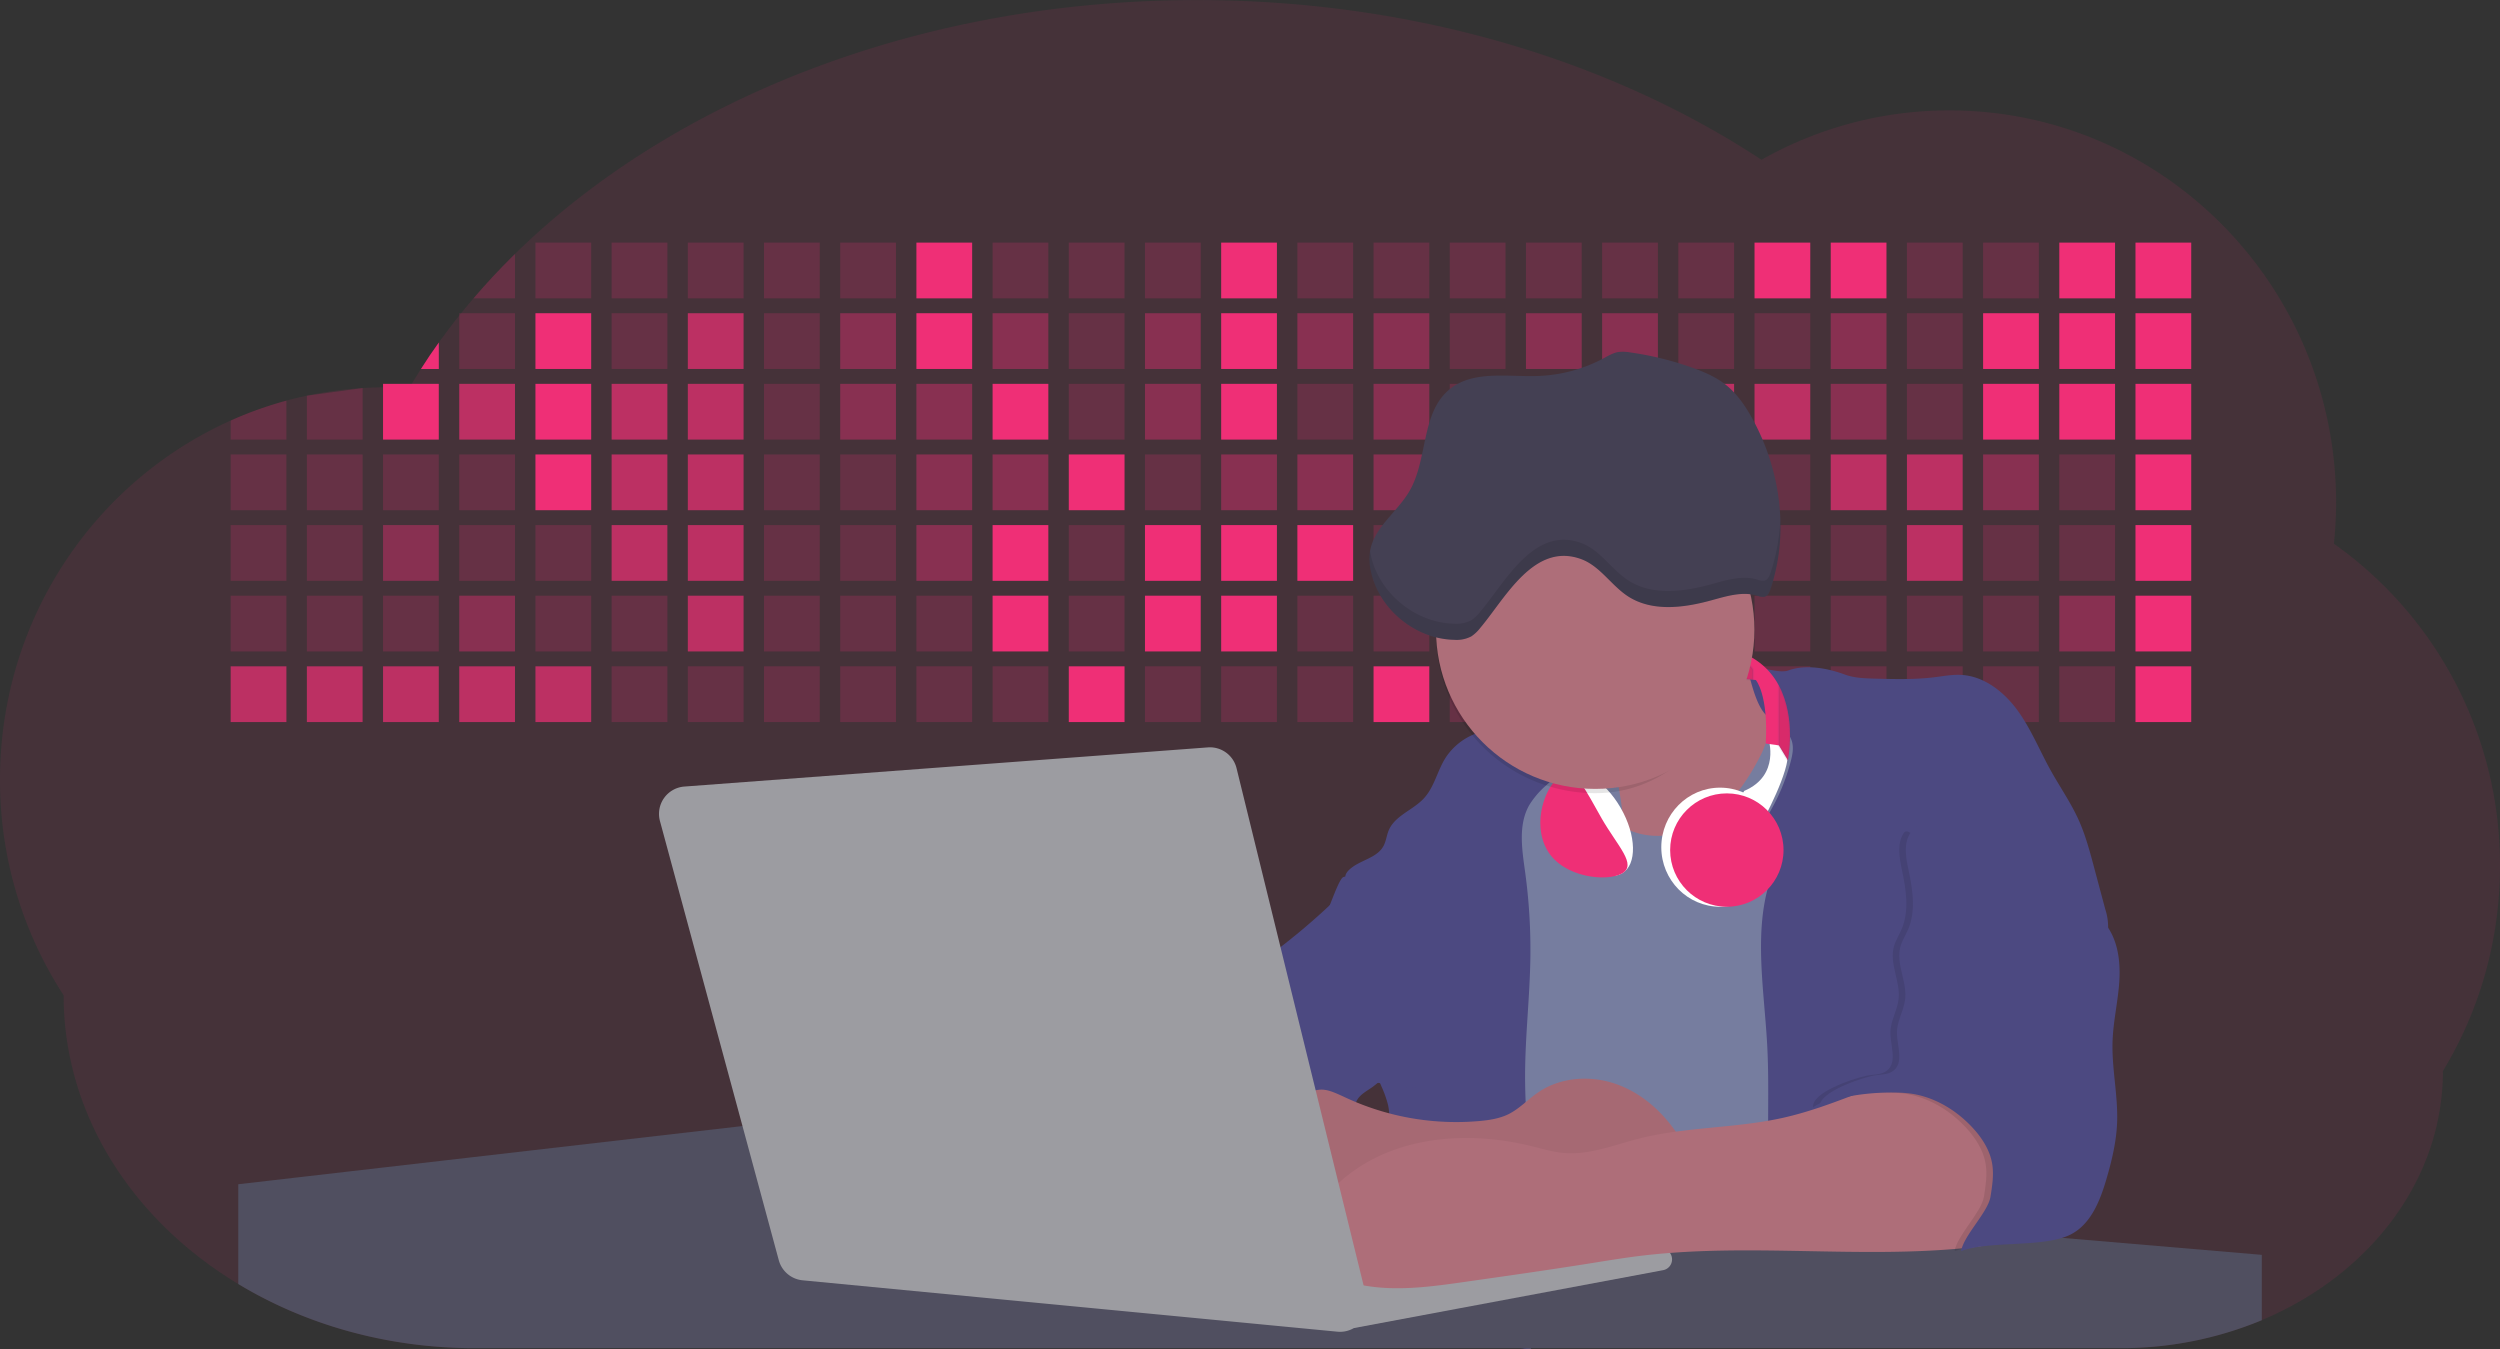 <svg id="aa7bae02-e79e-4d6b-a496-aba15f39787c" data-name="Layer 1" xmlns="http://www.w3.org/2000/svg" width="1144" height="617.32" viewBox="0 0 1144 617.32"><rect x="0" y="0" width="1144" height="617.32" fill="#333333" stroke="none"/><title>developer activity</title><path d="M1172,537.57a181.92,181.92,0,0,1-6.85,49.6,180.06,180.06,0,0,1-19.27,44.28c0,50.1-33.82,93.4-82.91,114a167.3,167.3,0,0,1-64.73,12.8H245.17c-40.25,0-77.55-10.86-108.14-29.36A185.76,185.76,0,0,1,112.2,711c-34-29.22-55.08-69.6-55.08-114.2A180.5,180.5,0,0,1,28,498.08c0-73.36,43.39-136.44,105.55-164.29a174.52,174.52,0,0,1,25.51-9.12q4.63-1.26,9.36-2.26a175.39,175.39,0,0,1,25.51-3.5q4.65-.29,9.35-.33H205c3.46,0,6.89.12,10.3.32l1.12-1.9q2.06-3.44,4.22-6.81,3.9-6.14,8.18-12.1,4.48-6.29,9.35-12.38l.83-1q2.76-3.44,5.64-6.8,9-10.49,19-20.35c72.11-70.68,185.08-116.18,312.08-116.18,98.82,0,189.15,27.55,258.34,73.07A174.18,174.18,0,0,1,920,191.86c97.74,0,177,80.37,177,179.51a184.9,184.9,0,0,1-1,18.78A180,180,0,0,1,1172,537.57Z" transform="translate(-28 -141.34)" fill="#ef2f76" opacity="0.1"/><path d="M263.66,257.52v20.35h-19Q253.59,267.39,263.66,257.52Z" transform="translate(-28 -141.34)" fill="#ef2f76" opacity="0.2"/><rect x="245.02" y="111.02" width="25.51" height="25.51" fill="#ef2f76" opacity="0.2"/><rect x="279.88" y="111.02" width="25.51" height="25.51" fill="#ef2f76" opacity="0.2"/><rect x="314.75" y="111.02" width="25.51" height="25.51" fill="#ef2f76" opacity="0.2"/><rect x="349.61" y="111.02" width="25.51" height="25.51" fill="#ef2f76" opacity="0.2"/><rect x="384.48" y="111.02" width="25.51" height="25.51" fill="#ef2f76" opacity="0.2"/><rect x="419.35" y="111.02" width="25.51" height="25.51" fill="#ef2f76"/><rect x="454.21" y="111.02" width="25.51" height="25.51" fill="#ef2f76" opacity="0.2"/><rect x="489.08" y="111.02" width="25.51" height="25.51" fill="#ef2f76" opacity="0.2"/><rect x="523.94" y="111.02" width="25.51" height="25.51" fill="#ef2f76" opacity="0.2"/><rect x="558.81" y="111.02" width="25.51" height="25.51" fill="#ef2f76"/><rect x="593.68" y="111.02" width="25.51" height="25.51" fill="#ef2f76" opacity="0.2"/><rect x="628.54" y="111.02" width="25.51" height="25.51" fill="#ef2f76" opacity="0.2"/><rect x="663.41" y="111.02" width="25.51" height="25.51" fill="#ef2f76" opacity="0.2"/><rect x="698.28" y="111.02" width="25.51" height="25.51" fill="#ef2f76" opacity="0.2"/><rect x="733.14" y="111.02" width="25.51" height="25.51" fill="#ef2f76" opacity="0.2"/><rect x="768.01" y="111.02" width="25.51" height="25.51" fill="#ef2f76" opacity="0.2"/><rect x="802.87" y="111.02" width="25.51" height="25.51" fill="#ef2f76"/><rect x="837.74" y="111.02" width="25.51" height="25.51" fill="#ef2f76"/><rect x="872.61" y="111.02" width="25.51" height="25.51" fill="#ef2f76" opacity="0.2"/><rect x="907.47" y="111.02" width="25.51" height="25.51" fill="#ef2f76" opacity="0.2"/><rect x="942.34" y="111.02" width="25.51" height="25.51" fill="#ef2f76"/><rect x="977.2" y="111.02" width="25.51" height="25.51" fill="#ef2f76"/><path d="M228.8,298.08v12.1h-8.18Q224.52,304,228.8,298.08Z" transform="translate(-28 -141.34)" fill="#ef2f76"/><rect x="210.15" y="143.33" width="25.51" height="25.51" fill="#ef2f76" opacity="0.2"/><rect x="245.02" y="143.33" width="25.51" height="25.51" fill="#ef2f76"/><rect x="279.88" y="143.33" width="25.51" height="25.51" fill="#ef2f76" opacity="0.2"/><rect x="314.75" y="143.33" width="25.51" height="25.51" fill="#ef2f76" opacity="0.7"/><rect x="349.61" y="143.33" width="25.51" height="25.51" fill="#ef2f76" opacity="0.2"/><rect x="384.48" y="143.33" width="25.51" height="25.51" fill="#ef2f76" opacity="0.4"/><rect x="419.35" y="143.33" width="25.51" height="25.51" fill="#ef2f76"/><rect x="454.21" y="143.33" width="25.51" height="25.51" fill="#ef2f76" opacity="0.4"/><rect x="489.08" y="143.33" width="25.51" height="25.51" fill="#ef2f76" opacity="0.2"/><rect x="523.94" y="143.33" width="25.51" height="25.51" fill="#ef2f76" opacity="0.4"/><rect x="558.81" y="143.33" width="25.51" height="25.51" fill="#ef2f76"/><rect x="593.68" y="143.33" width="25.51" height="25.51" fill="#ef2f76" opacity="0.4"/><rect x="628.54" y="143.33" width="25.51" height="25.51" fill="#ef2f76" opacity="0.4"/><rect x="663.41" y="143.33" width="25.51" height="25.51" fill="#ef2f76" opacity="0.2"/><rect x="698.28" y="143.33" width="25.51" height="25.51" fill="#ef2f76" opacity="0.4"/><rect x="733.14" y="143.33" width="25.51" height="25.51" fill="#ef2f76" opacity="0.4"/><rect x="768.01" y="143.33" width="25.51" height="25.51" fill="#ef2f76" opacity="0.2"/><rect x="802.87" y="143.33" width="25.51" height="25.51" fill="#ef2f76" opacity="0.2"/><rect x="837.74" y="143.33" width="25.51" height="25.51" fill="#ef2f76" opacity="0.4"/><rect x="872.61" y="143.33" width="25.51" height="25.51" fill="#ef2f76" opacity="0.2"/><rect x="907.47" y="143.33" width="25.51" height="25.51" fill="#ef2f76"/><rect x="942.34" y="143.33" width="25.51" height="25.51" fill="#ef2f76"/><rect x="977.2" y="143.33" width="25.51" height="25.51" fill="#ef2f76"/><path d="M159.06,324.67V342.5H133.55v-8.71A174.52,174.52,0,0,1,159.06,324.67Z" transform="translate(-28 -141.34)" fill="#ef2f76" opacity="0.2"/><polygon points="165.93 177.57 165.93 201.16 140.42 201.16 140.42 181.07 165.93 177.57" fill="#ef2f76" opacity="0.2"/><rect x="175.28" y="175.65" width="25.51" height="25.51" fill="#ef2f76"/><rect x="210.15" y="175.65" width="25.51" height="25.51" fill="#ef2f76" opacity="0.7"/><rect x="245.02" y="175.65" width="25.51" height="25.51" fill="#ef2f76"/><rect x="279.88" y="175.65" width="25.51" height="25.51" fill="#ef2f76" opacity="0.7"/><rect x="314.75" y="175.65" width="25.51" height="25.51" fill="#ef2f76" opacity="0.7"/><rect x="349.61" y="175.65" width="25.51" height="25.51" fill="#ef2f76" opacity="0.2"/><rect x="384.48" y="175.65" width="25.51" height="25.51" fill="#ef2f76" opacity="0.4"/><rect x="419.35" y="175.65" width="25.51" height="25.51" fill="#ef2f76" opacity="0.4"/><rect x="454.21" y="175.65" width="25.51" height="25.51" fill="#ef2f76"/><rect x="489.08" y="175.65" width="25.51" height="25.51" fill="#ef2f76" opacity="0.2"/><rect x="523.94" y="175.65" width="25.51" height="25.51" fill="#ef2f76" opacity="0.4"/><rect x="558.81" y="175.65" width="25.51" height="25.51" fill="#ef2f76"/><rect x="593.68" y="175.65" width="25.51" height="25.51" fill="#ef2f76" opacity="0.2"/><rect x="628.54" y="175.65" width="25.51" height="25.51" fill="#ef2f76" opacity="0.4"/><rect x="663.41" y="175.65" width="25.51" height="25.51" fill="#ef2f76" opacity="0.2"/><rect x="698.28" y="175.65" width="25.51" height="25.51" fill="#ef2f76"/><rect x="733.14" y="175.65" width="25.51" height="25.51" fill="#ef2f76" opacity="0.2"/><rect x="768.01" y="175.65" width="25.51" height="25.51" fill="#ef2f76" opacity="0.7"/><rect x="802.87" y="175.65" width="25.51" height="25.51" fill="#ef2f76" opacity="0.7"/><rect x="837.74" y="175.65" width="25.51" height="25.51" fill="#ef2f76" opacity="0.4"/><rect x="872.61" y="175.65" width="25.51" height="25.51" fill="#ef2f76" opacity="0.2"/><rect x="907.47" y="175.65" width="25.51" height="25.51" fill="#ef2f76"/><rect x="942.34" y="175.65" width="25.51" height="25.51" fill="#ef2f76"/><rect x="977.2" y="175.65" width="25.51" height="25.51" fill="#ef2f76"/><rect x="105.55" y="207.96" width="25.51" height="25.51" fill="#ef2f76" opacity="0.2"/><rect x="140.42" y="207.96" width="25.51" height="25.51" fill="#ef2f76" opacity="0.2"/><rect x="175.28" y="207.96" width="25.51" height="25.51" fill="#ef2f76" opacity="0.2"/><rect x="210.15" y="207.96" width="25.51" height="25.51" fill="#ef2f76" opacity="0.2"/><rect x="245.02" y="207.96" width="25.51" height="25.51" fill="#ef2f76"/><rect x="279.88" y="207.96" width="25.51" height="25.51" fill="#ef2f76" opacity="0.7"/><rect x="314.75" y="207.96" width="25.51" height="25.51" fill="#ef2f76" opacity="0.7"/><rect x="349.61" y="207.96" width="25.51" height="25.51" fill="#ef2f76" opacity="0.2"/><rect x="384.48" y="207.96" width="25.51" height="25.51" fill="#ef2f76" opacity="0.2"/><rect x="419.35" y="207.96" width="25.51" height="25.51" fill="#ef2f76" opacity="0.4"/><rect x="454.21" y="207.96" width="25.51" height="25.51" fill="#ef2f76" opacity="0.4"/><rect x="489.08" y="207.96" width="25.51" height="25.51" fill="#ef2f76"/><rect x="523.94" y="207.96" width="25.51" height="25.51" fill="#ef2f76" opacity="0.2"/><rect x="558.81" y="207.96" width="25.51" height="25.51" fill="#ef2f76" opacity="0.4"/><rect x="593.68" y="207.96" width="25.51" height="25.51" fill="#ef2f76" opacity="0.4"/><rect x="628.54" y="207.96" width="25.51" height="25.51" fill="#ef2f76" opacity="0.4"/><rect x="663.41" y="207.96" width="25.51" height="25.51" fill="#ef2f76" opacity="0.4"/><rect x="698.28" y="207.96" width="25.51" height="25.51" fill="#ef2f76" opacity="0.2"/><rect x="733.14" y="207.96" width="25.51" height="25.51" fill="#ef2f76" opacity="0.2"/><rect x="768.01" y="207.96" width="25.51" height="25.51" fill="#ef2f76" opacity="0.2"/><rect x="802.87" y="207.96" width="25.51" height="25.51" fill="#ef2f76" opacity="0.2"/><rect x="837.74" y="207.96" width="25.51" height="25.51" fill="#ef2f76" opacity="0.7"/><rect x="872.61" y="207.96" width="25.51" height="25.51" fill="#ef2f76" opacity="0.7"/><rect x="907.47" y="207.96" width="25.51" height="25.51" fill="#ef2f76" opacity="0.4"/><rect x="942.34" y="207.96" width="25.51" height="25.51" fill="#ef2f76" opacity="0.2"/><rect x="977.2" y="207.96" width="25.51" height="25.51" fill="#ef2f76"/><rect x="105.55" y="240.28" width="25.51" height="25.51" fill="#ef2f76" opacity="0.2"/><rect x="140.42" y="240.28" width="25.51" height="25.51" fill="#ef2f76" opacity="0.2"/><rect x="175.28" y="240.28" width="25.51" height="25.51" fill="#ef2f76" opacity="0.4"/><rect x="210.15" y="240.28" width="25.51" height="25.51" fill="#ef2f76" opacity="0.2"/><rect x="245.02" y="240.28" width="25.51" height="25.51" fill="#ef2f76" opacity="0.2"/><rect x="279.88" y="240.28" width="25.51" height="25.51" fill="#ef2f76" opacity="0.7"/><rect x="314.75" y="240.28" width="25.51" height="25.51" fill="#ef2f76" opacity="0.7"/><rect x="349.61" y="240.28" width="25.51" height="25.51" fill="#ef2f76" opacity="0.2"/><rect x="384.48" y="240.28" width="25.51" height="25.51" fill="#ef2f76" opacity="0.2"/><rect x="419.35" y="240.28" width="25.51" height="25.51" fill="#ef2f76" opacity="0.4"/><rect x="454.21" y="240.28" width="25.51" height="25.51" fill="#ef2f76"/><rect x="489.08" y="240.28" width="25.51" height="25.51" fill="#ef2f76" opacity="0.2"/><rect x="523.94" y="240.28" width="25.51" height="25.51" fill="#ef2f76"/><rect x="558.81" y="240.28" width="25.51" height="25.51" fill="#ef2f76"/><rect x="593.68" y="240.28" width="25.51" height="25.51" fill="#ef2f76"/><rect x="628.54" y="240.28" width="25.51" height="25.51" fill="#ef2f76" opacity="0.2"/><rect x="663.41" y="240.28" width="25.51" height="25.51" fill="#ef2f76"/><rect x="698.28" y="240.28" width="25.51" height="25.51" fill="#ef2f76" opacity="0.2"/><rect x="733.14" y="240.28" width="25.51" height="25.51" fill="#ef2f76" opacity="0.2"/><rect x="768.01" y="240.28" width="25.51" height="25.51" fill="#ef2f76" opacity="0.2"/><rect x="802.87" y="240.28" width="25.51" height="25.51" fill="#ef2f76" opacity="0.2"/><rect x="837.74" y="240.28" width="25.51" height="25.51" fill="#ef2f76" opacity="0.2"/><rect x="872.61" y="240.28" width="25.51" height="25.51" fill="#ef2f76" opacity="0.7"/><rect x="907.47" y="240.28" width="25.51" height="25.51" fill="#ef2f76" opacity="0.2"/><rect x="942.34" y="240.28" width="25.51" height="25.51" fill="#ef2f76" opacity="0.2"/><rect x="977.2" y="240.28" width="25.51" height="25.51" fill="#ef2f76"/><rect x="105.55" y="272.59" width="25.51" height="25.51" fill="#ef2f76" opacity="0.2"/><rect x="140.42" y="272.59" width="25.51" height="25.51" fill="#ef2f76" opacity="0.2"/><rect x="175.28" y="272.59" width="25.51" height="25.51" fill="#ef2f76" opacity="0.2"/><rect x="210.15" y="272.59" width="25.51" height="25.51" fill="#ef2f76" opacity="0.4"/><rect x="245.02" y="272.59" width="25.51" height="25.51" fill="#ef2f76" opacity="0.2"/><rect x="279.88" y="272.59" width="25.51" height="25.51" fill="#ef2f76" opacity="0.2"/><rect x="314.75" y="272.59" width="25.51" height="25.51" fill="#ef2f76" opacity="0.7"/><rect x="349.61" y="272.59" width="25.51" height="25.51" fill="#ef2f76" opacity="0.2"/><rect x="384.48" y="272.59" width="25.51" height="25.51" fill="#ef2f76" opacity="0.2"/><rect x="419.35" y="272.59" width="25.51" height="25.51" fill="#ef2f76" opacity="0.2"/><rect x="454.21" y="272.59" width="25.51" height="25.51" fill="#ef2f76"/><rect x="489.08" y="272.59" width="25.51" height="25.51" fill="#ef2f76" opacity="0.2"/><rect x="523.94" y="272.59" width="25.51" height="25.51" fill="#ef2f76"/><rect x="558.81" y="272.59" width="25.51" height="25.51" fill="#ef2f76"/><rect x="593.68" y="272.59" width="25.51" height="25.51" fill="#ef2f76" opacity="0.2"/><rect x="628.54" y="272.59" width="25.51" height="25.51" fill="#ef2f76" opacity="0.2"/><rect x="663.41" y="272.59" width="25.51" height="25.51" fill="#ef2f76" opacity="0.2"/><rect x="698.28" y="272.59" width="25.51" height="25.51" fill="#ef2f76" opacity="0.2"/><rect x="733.14" y="272.59" width="25.51" height="25.51" fill="#ef2f76" opacity="0.2"/><rect x="768.01" y="272.59" width="25.51" height="25.51" fill="#ef2f76" opacity="0.2"/><rect x="802.87" y="272.59" width="25.51" height="25.51" fill="#ef2f76" opacity="0.2"/><rect x="837.74" y="272.59" width="25.51" height="25.51" fill="#ef2f76" opacity="0.2"/><rect x="872.61" y="272.59" width="25.51" height="25.51" fill="#ef2f76" opacity="0.2"/><rect x="907.47" y="272.59" width="25.51" height="25.51" fill="#ef2f76" opacity="0.2"/><rect x="942.34" y="272.59" width="25.51" height="25.51" fill="#ef2f76" opacity="0.4"/><rect x="977.2" y="272.59" width="25.51" height="25.51" fill="#ef2f76"/><rect x="105.55" y="304.91" width="25.51" height="25.51" fill="#ef2f76" opacity="0.7"/><rect x="140.42" y="304.91" width="25.51" height="25.51" fill="#ef2f76" opacity="0.7"/><rect x="175.28" y="304.91" width="25.51" height="25.51" fill="#ef2f76" opacity="0.7"/><rect x="210.15" y="304.91" width="25.51" height="25.51" fill="#ef2f76" opacity="0.7"/><rect x="245.02" y="304.91" width="25.51" height="25.51" fill="#ef2f76" opacity="0.7"/><rect x="279.88" y="304.91" width="25.51" height="25.51" fill="#ef2f76" opacity="0.2"/><rect x="314.75" y="304.91" width="25.51" height="25.51" fill="#ef2f76" opacity="0.2"/><rect x="349.61" y="304.91" width="25.51" height="25.51" fill="#ef2f76" opacity="0.2"/><rect x="384.48" y="304.91" width="25.51" height="25.51" fill="#ef2f76" opacity="0.2"/><rect x="419.35" y="304.91" width="25.51" height="25.51" fill="#ef2f76" opacity="0.2"/><rect x="454.21" y="304.91" width="25.51" height="25.51" fill="#ef2f76" opacity="0.2"/><rect x="489.08" y="304.91" width="25.51" height="25.51" fill="#ef2f76"/><rect x="523.94" y="304.91" width="25.51" height="25.51" fill="#ef2f76" opacity="0.2"/><rect x="558.81" y="304.91" width="25.51" height="25.51" fill="#ef2f76" opacity="0.2"/><rect x="593.68" y="304.91" width="25.51" height="25.51" fill="#ef2f76" opacity="0.2"/><rect x="628.54" y="304.91" width="25.51" height="25.51" fill="#ef2f76"/><rect x="663.41" y="304.91" width="25.51" height="25.51" fill="#ef2f76" opacity="0.2"/><rect x="698.28" y="304.91" width="25.51" height="25.51" fill="#ef2f76" opacity="0.2"/><rect x="733.14" y="304.91" width="25.51" height="25.51" fill="#ef2f76" opacity="0.2"/><rect x="768.01" y="304.91" width="25.51" height="25.51" fill="#ef2f76" opacity="0.2"/><rect x="802.87" y="304.91" width="25.51" height="25.51" fill="#ef2f76" opacity="0.2"/><rect x="837.74" y="304.91" width="25.51" height="25.51" fill="#ef2f76" opacity="0.2"/><rect x="872.61" y="304.91" width="25.51" height="25.51" fill="#ef2f76" opacity="0.2"/><rect x="907.47" y="304.91" width="25.51" height="25.51" fill="#ef2f76" opacity="0.2"/><rect x="942.34" y="304.91" width="25.51" height="25.51" fill="#ef2f76" opacity="0.2"/><rect x="977.2" y="304.91" width="25.51" height="25.51" fill="#ef2f76"/><circle cx="734.52" cy="363.89" r="34.87" fill="#767d9f"/><path d="M760.71,460.87q5.22,22.78,8.86,45.9c.73,4.58,1.38,9.41-.28,13.74-1.39,3.61-4.22,6.43-6.44,9.59s-3.9,7.21-2.55,10.83,5.29,5.6,9.05,6.62c10.76,2.9,22.23.79,32.94-2.35a53.29,53.29,0,0,0,13.81-5.72c4.54-2.88,8.26-6.88,11.68-11,15.61-18.93,25.83-41.65,35.45-64.23a39.12,39.12,0,0,1-33.11-13.34c-3.94-4.63-6.83-11.08-4.61-16.74-6.51,3.57-14.24,3.81-21.25,6.25a75.49,75.49,0,0,0-12.5,6.15q-7.18,4.15-14.28,8.46C772.07,458.29,767,461.19,760.71,460.87Z" transform="translate(-28 -141.34)" fill="#ae6e79"/><path d="M833.64,487.05c-6.11,11.89-14.06,23.32-25.41,30.4s-26.63,9-38,2c-5.6-3.42-9.84-8.62-14.73-13s-11-8.13-17.57-7.56c-7.24.63-12.91,6.28-17.76,11.69-7.36,8.22-14.47,16.79-19.68,26.52-10,18.7-12.37,40.56-11.93,61.76s3.51,42.29,3.58,63.49c.1,26.08-4.32,51.95-8.79,77.64,41.1-5.06,82.25,6,123.44,10.19,26.36,2.71,52.92,2.65,79.42,2.58,4.66,0,9.62-.12,13.5-2.7a18.2,18.2,0,0,0,5.59-6.64c3.66-6.75,5.13-14.45,6.15-22.06,2.59-19.22,2.67-38.68,2.74-58.08.18-47,.35-94.17-5.62-140.8-1.47-11.47-3.35-23-7.75-33.73s-11.58-20.6-21.62-26.35c-6.45-3.7-21.4-10.14-29-6.41C841.67,460.15,837.73,479.09,833.64,487.05Z" transform="translate(-28 -141.34)" fill="#767d9f"/><path d="M836.68,619.77c-1.55-29-7.86-59.95,5.57-85.69,3.3-6.32-8.54-14.21-4.88-20.33a92.08,92.08,0,0,0,10.06-23.93c.76-2.89,1.37-5.95.65-8.85-1.33-5.29-6.56-8.44-11-11.66-4.9-3.56-7.42-14.41-9-20.28s12.57,1.2,18.26-.89c7.9-2.89,17.94-1.07,25.82,1.86,4.4,1.62,9.18,1.76,13.87,1.88,9.11.24,18.25.47,27.29-.65,4.06-.51,8.13-1.28,12.21-1.05,10.41.59,19.46,7.71,25.62,16.13s10.08,18.23,15.13,27.35c4.21,7.6,9.23,14.78,12.82,22.69,3.18,7,5.19,14.52,7.18,22l5.13,19.19a25.58,25.58,0,0,1,1.26,8.51c-.26,3.07-1.62,5.93-3,8.66A164.12,164.12,0,0,1,971,603.2c-10.79,13.23-23.89,25.16-30.3,41-2.5,6.17-3.89,12.73-5.16,19.27a707.94,707.94,0,0,0-10.9,79.15,174.2,174.2,0,0,0-36.52-12.21,177.61,177.61,0,0,0-19-3c-5.59-.58-12.8.52-18.12-1-8.9-2.53-9.88-17.58-11.23-25.46-2.16-12.55-2.59-25.32-2.67-38C837,648.53,837.45,634.14,836.68,619.77Z" transform="translate(-28 -141.34)" fill="#4c4981"/><path d="M641.23,565.54c4.21,24,8.85,48.07,18,70.62-.23.22-.46.42-.69.62-.81.69-1.65,1.34-2.53,2-2.05,1.44-4.3,2.66-6,4.54a8,8,0,0,0-1.5,2.45,5.48,5.48,0,0,0,0,4.47c-4.77,2.11-10.31,1.46-15.66,1.26-4.61-.17-9.08,0-12.78,2.53-5.14,3.54-6.69,10.34-7.52,16.52q-.46,3.38-.79,6.77-.32,3.15-.52,6.32a188.61,188.61,0,0,0-.19,21q.08,1.92.21,3.84c-16.34-.39-31.23-8.91-45.32-17.19-3.22-1.89-6.54-3.88-8.63-7A15.8,15.8,0,0,1,555,674c0-.51.09-1,.16-1.52a41.58,41.58,0,0,1,2.29-8.68,107.2,107.2,0,0,1,19.19-32.65c3.58-4.18,7.61-8.27,9.28-13.52.73-2.29,1-4.72,1.74-7,3.32-9.88,15.3-14.55,19.4-24.14,1-2.29,1.46-4.8,2.7-7a17.63,17.63,0,0,1,4.25-4.75c.73-.61,1.49-1.2,2.24-1.79q10.54-8.26,20.31-17.45,1.82-1.71,3.6-3.46A59.48,59.48,0,0,0,641.23,565.54Z" transform="translate(-28 -141.34)" fill="#4c4981"/><path d="M742,494.56c-1.44,1.52-3,2.95-4.53,4.37l-.41.37-1.62,1.5a39,39,0,0,0-7.55,8.79l-.17.28c-5.1,9.13-3.21,20.37-1.79,30.74a261.55,261.55,0,0,1,2.37,39c-.26,18-2.38,35.88-2.42,53.86,0,4.08.09,8.15.27,12.23.29,6.63.79,13.25,1.39,19.87.65,7.26,1.43,14.51,2.16,21.76.58,5.61,1.13,11.21,1.59,16.81.23,2.9.45,5.79.63,8.69.21,3.4.38,6.81.48,10.21h0c.07,2.16.11,4.31.11,6.47,0,1.23,0,2.45,0,3.67q0,3.51-.19,7-.2,4.49-.61,9c-.31,3.27-.86,6.84-3.16,9.14-.14.14-.29.27-.44.4l-3.24-.4a332.72,332.72,0,0,0-67.3-1.2c.49-3.38.94-6.75,1.38-10.14.2-1.6.4-3.21.59-4.82q.33-2.76.63-5.52c.23-2,.44-4,.64-6q.78-7.73,1.37-15.47.87-11.29,1.32-22.62.22-5.41.34-10.83.17-6.72.16-13.45,0-6.54-.11-13.1c0-1.44-.06-2.88-.18-4.31a27.35,27.35,0,0,0-.53-3.83,49.87,49.87,0,0,0-3-8.48c-.22-.52-.43-1-.64-1.55-.12-.27-.23-.55-.34-.82,5.76-5.13,9.86-12,13.8-18.76,6.39-10.89,12.93-22.26,14-34.84s-5.18-26.71-17.2-30.55c-3.27-1-6.73-1.28-10.1-1.87-3.18-.56-9.81-1.83-13.49-4.11q-3,3.08-6,6.05a22.15,22.15,0,0,1,2.17-8.71l1.42.07a2.71,2.71,0,0,1-.16-1c0-1.07.74-2.28,2.32-3.62,4.71-4,12.12-4.89,15.09-10.3,1.24-2.25,1.45-4.93,2.45-7.29,2.87-6.73,11.11-9.21,16.07-14.59s6.2-13,10.21-19a28.62,28.62,0,0,1,12-10c.4-.19.81-.38,1.22-.55,8.3-3.55,18.16-4.36,26.76-4.34,3.34,0,12,.1,16.24,1.79a5.32,5.32,0,0,1,1.85,1.13C752.37,480.61,745.34,491,742,494.56Z" transform="translate(-28 -141.34)" fill="#4c4981"/><path d="M642.72,542.69a60.88,60.88,0,0,1,46.74,4.87c7.2,4,13.66,9.58,17.62,16.78,5.95,10.8,5.69,23.82,5.27,36.15-.21,6.17-.48,12.56-3.2,18.1C706,625,700.06,629.4,694,633a42.24,42.24,0,0,1-12.32,5.33c-6.72,1.46-13.7.22-20.47-1-7.36-1.36-15.26-3-20.37-8.48-3-3.18-4.64-7.31-6.26-11.35q-3.49-8.75-7-17.48c-4.05-10.11-5.42-18.52-.07-28.37,2.43-4.49,5.4-8.69,7.8-13.21C636.51,556.14,640.81,543.28,642.72,542.69Z" transform="translate(-28 -141.34)" fill="#4c4981"/><path d="M1063,715.56v29.9a167.3,167.3,0,0,1-64.73,12.8H728.58c-.14.14-.29.27-.44.4l-3.24-.4H245.17c-40.25,0-77.55-10.86-108.14-29.36V683.25l230.72-26.63.18,0L502.29,668l34.77,3,18.06,1.53,37.38,3.17,19.23,1.63,28,2.38,3.94.33,20.18,1.71L691.23,684l38.5,3.26,64.18,5.45,45.15,3.83,74.14,6.29,14.1,1.19,1.52.13,1.32.11,18.62,1.58,20.44,1.74,2.37.2Z" transform="translate(-28 -141.34)" fill="#504f60"/><polygon points="764 573.12 474.86 523.77 463.65 580.46 596.19 596.33 637 601.44 749.26 579.33 764 573.12" fill="#9c9ca1"/><path d="M642.33,739.94l144.86-27.23a5,5,0,0,1,5.94,4.93h0a5,5,0,0,1-4.09,4.93L647.57,749.06Z" transform="translate(-28 -141.34)" fill="#9c9ca1"/><path d="M705.17,654.31c4.51-.42,9.08-1.13,13.14-3.13,5-2.49,8.89-6.78,13.52-9.94,10.18-7,23.8-7.94,35.47-3.92s21.41,12.63,28.23,22.91c4.53,6.85,7.93,15.59,4.73,23.15a30.51,30.51,0,0,1-4.12,6.44l-8.34,10.9a29,29,0,0,1-5.66,6.09c-3.12,2.27-7,3.2-10.82,3.76-10.15,1.48-20.48.64-30.71,1.32-17.57,1.17-34.73,6.83-52.34,6.64-10.12-.11-20.11-2.15-30-4.19l-43.77-9c-7.62-1.56-16.23-3.84-19.82-10.75-1.61-3.11-1.91-6.71-2.1-10.21-.52-9.64,0-20.36,6.68-27.31,6.28-6.52,16.21-8.58,23.71-13.4,9.18-5.91,12.21-4,21.89.44A120,120,0,0,0,705.17,654.31Z" transform="translate(-28 -141.34)" fill="#ae6e79"/><path d="M705.17,654.31c4.51-.42,9.08-1.13,13.14-3.13,5-2.49,8.89-6.78,13.52-9.94,10.18-7,23.8-7.94,35.47-3.92s21.41,12.63,28.23,22.91c4.53,6.85,7.93,15.59,4.73,23.15a30.51,30.51,0,0,1-4.12,6.44l-8.34,10.9a29,29,0,0,1-5.66,6.09c-3.12,2.27-7,3.2-10.82,3.76-10.15,1.48-20.48.64-30.71,1.32-17.57,1.17-34.73,6.83-52.34,6.64-10.12-.11-20.11-2.15-30-4.19l-43.77-9c-7.62-1.56-16.23-3.84-19.82-10.75-1.61-3.11-1.91-6.71-2.1-10.21-.52-9.64,0-20.36,6.68-27.31,6.28-6.52,16.21-8.58,23.71-13.4,9.18-5.91,12.21-4,21.89.44A120,120,0,0,0,705.17,654.31Z" transform="translate(-28 -141.34)" opacity="0.05"/><path d="M880.94,640.6c-12.28,4.75-24.63,9.52-37.49,12.35-21.56,4.75-44.12,4-65.51,9.43-11.3,2.88-22.53,7.52-34.14,6.58-5.19-.42-10.2-2-15.25-3.2-28.37-7-60.62-4.73-83.66,13.27-7.88,6.15-14.33,13.82-20.18,22a14.7,14.7,0,0,0,5.91,21.88A86.62,86.62,0,0,0,659,730.48c13.13,1.16,26.32-.7,39.38-2.56,19.38-2.75,38.77-5.51,58.1-8.6,6.94-1.11,13.88-2.26,20.86-3.14,50.23-6.35,101.37,1.37,151.73-3.93,5.09-.54,10.27-1.24,14.9-3.41,11.72-5.5,17.52-20,15.1-32.74s-11.76-23.33-23-29.83c-9.42-5.47-19.58-7.68-30.07-10C896.26,634,890.32,637,880.94,640.6Z" transform="translate(-28 -141.34)" fill="#ae6e79"/><path d="M988.67,564.44c5.54,7.26,6.72,17,6.12,26.09s-2.76,18.08-3.08,27.21c-.44,12.52,2.58,25,2.07,37.48-.36,8.73-2.43,17.29-4.88,25.67-2.89,9.89-7.07,20.52-16.2,25.27-12.12,6.31-37.54,2.76-50.29,7.7,1.16-7.23,12.28-17.7,13.44-24.93.8-5,1.61-10.14.75-15.15-1.1-6.39-4.85-12.06-9.3-16.78-7.08-7.51-16.32-13.16-26.47-15s-35-.33-43.12,6.08c-1-6.62,17.6-13,24.14-14.43,3.26-.73,7-.32,9.61-2.39,5-3.92,1.37-11.73,1.61-18,.19-5,3.11-9.58,3.7-14.58,1-8-4.22-16.15-2.17-24,.76-2.9,2.45-5.45,3.62-8.21,3.56-8.45,2-18.09.1-27.07-1.18-5.64-2.33-12,.81-16.81,2.91-4.49,11.17,11.5,16.46,10.76,17.47-2.45,33.28-15.4,47.39-4.8,7.19,5.4,8.13,11,11,18.71C976.77,554.6,984,558.36,988.67,564.44Z" transform="translate(-28 -141.34)" opacity="0.1"/><path d="M991.67,564.44c5.54,7.26,6.72,17,6.12,26.09s-2.76,18.08-3.08,27.21c-.44,12.52,2.58,25,2.07,37.48-.36,8.73-2.43,17.29-4.88,25.67-2.89,9.89-7.07,20.52-16.2,25.27-12.12,6.31-37.54,2.76-50.29,7.7,1.16-7.23,12.28-17.7,13.44-24.93.8-5,1.61-10.14.75-15.15-1.1-6.39-4.85-12.06-9.3-16.78-7.08-7.51-16.32-13.16-26.47-15s-35-.33-43.12,6.08c-1-6.62,17.6-13,24.14-14.43,3.26-.73,7-.32,9.61-2.39,5-3.92,1.37-11.73,1.61-18,.19-5,3.11-9.58,3.7-14.58,1-8-4.22-16.15-2.17-24,.76-2.9,2.45-5.45,3.62-8.21,3.56-8.45,2-18.09.1-27.07-1.18-5.64-2.33-12,.81-16.81,2.91-4.49,8.6-6.19,13.89-6.94a68.42,68.42,0,0,1,50,12.9c7.19,5.4,8.13,11,11,18.71C979.77,554.6,987,558.36,991.67,564.44Z" transform="translate(-28 -141.34)" fill="#4c4981"/><path d="M330,517.06,384.37,718a12.55,12.55,0,0,0,10.91,9.21L640,750.72a12.54,12.54,0,0,0,13.38-15.48L593.84,492.86a12.54,12.54,0,0,0-13.12-9.51L341.13,501.27A12.54,12.54,0,0,0,330,517.06Z" transform="translate(-28 -141.34)" fill="#9c9ca1"/><ellipse cx="787.11" cy="387.68" rx="26.9" ry="27.25" fill="#fff"/><path d="M837.2,479.31s5.67,16.86-11.06,23.95L824,507l10.48,10.34S847.4,493.77,846,485.4C846,485.4,844,476.9,837.2,479.31Z" transform="translate(-28 -141.34)" fill="#fff"/><circle cx="790.2" cy="388.99" r="25.94" fill="#ef2f76"/><path d="M846.13,489.23l-4.12-6.8-6-.85c1.28-22.39-4.53-29.06-4.53-29.06l-1.35-.13-5.88-.57-11.06-11.48v-3.26c15.54,1.85,24.13,9.23,28.77,17.88C850.16,470.14,846.13,489.23,846.13,489.23Z" transform="translate(-28 -141.34)" fill="#ef2f76"/><path d="M830.18,448.27v4.12l-5.88-.57-11.06-11.48S830.35,444.17,830.18,448.27Z" transform="translate(-28 -141.34)" stroke="#4c4981" stroke-miterlimit="10" opacity="0.1"/><path d="M846.13,489.23l-4.12-6.8V455C850.16,470.14,846.13,489.23,846.13,489.23Z" transform="translate(-28 -141.34)" stroke="#4c4981" stroke-miterlimit="10" opacity="0.1"/><ellipse cx="757.11" cy="518.2" rx="14.43" ry="26.32" transform="translate(-185.67 306.64) rotate(-30)" fill="#fff"/><path d="M761,516c7.27,12.59,16.19,21,9.29,25s-27,2-34.27-10.6-.67-30,6.23-34S753.72,503.38,761,516Z" transform="translate(-28 -141.34)" fill="#ef2f76"/><path d="M825.73,425.3c0,40.23-27.53,79-67.76,79a72.85,72.85,0,0,1,0-145.7C798.2,358.64,825.73,385.06,825.73,425.3Z" transform="translate(-28 -141.34)" opacity="0.1"/><circle cx="729.97" cy="288.15" r="72.85" fill="#ae6e79"/><path d="M751.57,397.21c8.67,3.19,13.8,12.15,21.58,17.14,11,7,25.32,5.19,37.88,1.73,7-1.91,14.32-4.24,21.21-2.12a6,6,0,0,0,3.23.46c1.5-.43,2.24-2.09,2.73-3.57,8.52-25.4,4.69-54.17-8.17-77.67-3.32-6.06-7.3-11.92-12.78-16.13-4.32-3.31-9.4-5.48-14.52-7.33a145,145,0,0,0-28.88-7.13,17.94,17.94,0,0,0-5.27-.17c-2.41.39-4.57,1.69-6.72,2.85A68.78,68.78,0,0,1,732,313.38c-14,.53-30-2.77-40.79,6.21-13,10.77-9.76,31.78-18.19,46.4-5.58,9.67-16.34,16.69-18.11,27.7a25.57,25.57,0,0,0,.63,10.07c4.12,16.94,20.52,30.06,38,30.37a14.42,14.42,0,0,0,7.76-1.59,17.55,17.55,0,0,0,4.09-3.89C716.84,415.09,729.94,389.25,751.57,397.21Z" transform="translate(-28 -141.34)" fill="#444053"/><path d="M838.2,403.48c-.49,1.48-1.23,3.14-2.73,3.57a6,6,0,0,1-3.23-.46c-6.89-2.12-14.25.21-21.2,2.12-12.57,3.46-26.92,5.31-37.88-1.73-7.79-5-12.91-14-21.59-17.14-21.63-8-34.73,17.88-46.21,31.44a17.55,17.55,0,0,1-4.09,3.89,14.42,14.42,0,0,1-7.76,1.59c-17.42-.31-33.83-13.43-38-30.37-.23-1-.43-2-.58-3,0,.09,0,.17-.05.26a25.57,25.57,0,0,0,.63,10.07c4.12,16.94,20.53,30.06,38,30.37a14.42,14.42,0,0,0,7.76-1.59,17.55,17.55,0,0,0,4.09-3.89c11.48-13.56,24.58-39.4,46.21-31.44,8.68,3.19,13.8,12.15,21.59,17.14,11,7,25.31,5.19,37.88,1.73,7-1.91,14.31-4.24,21.2-2.12a6,6,0,0,0,3.23.46c1.5-.43,2.24-2.09,2.73-3.57a90.29,90.29,0,0,0,4.48-32.26A88.8,88.8,0,0,1,838.2,403.48Z" transform="translate(-28 -141.34)" opacity="0.1"/></svg>